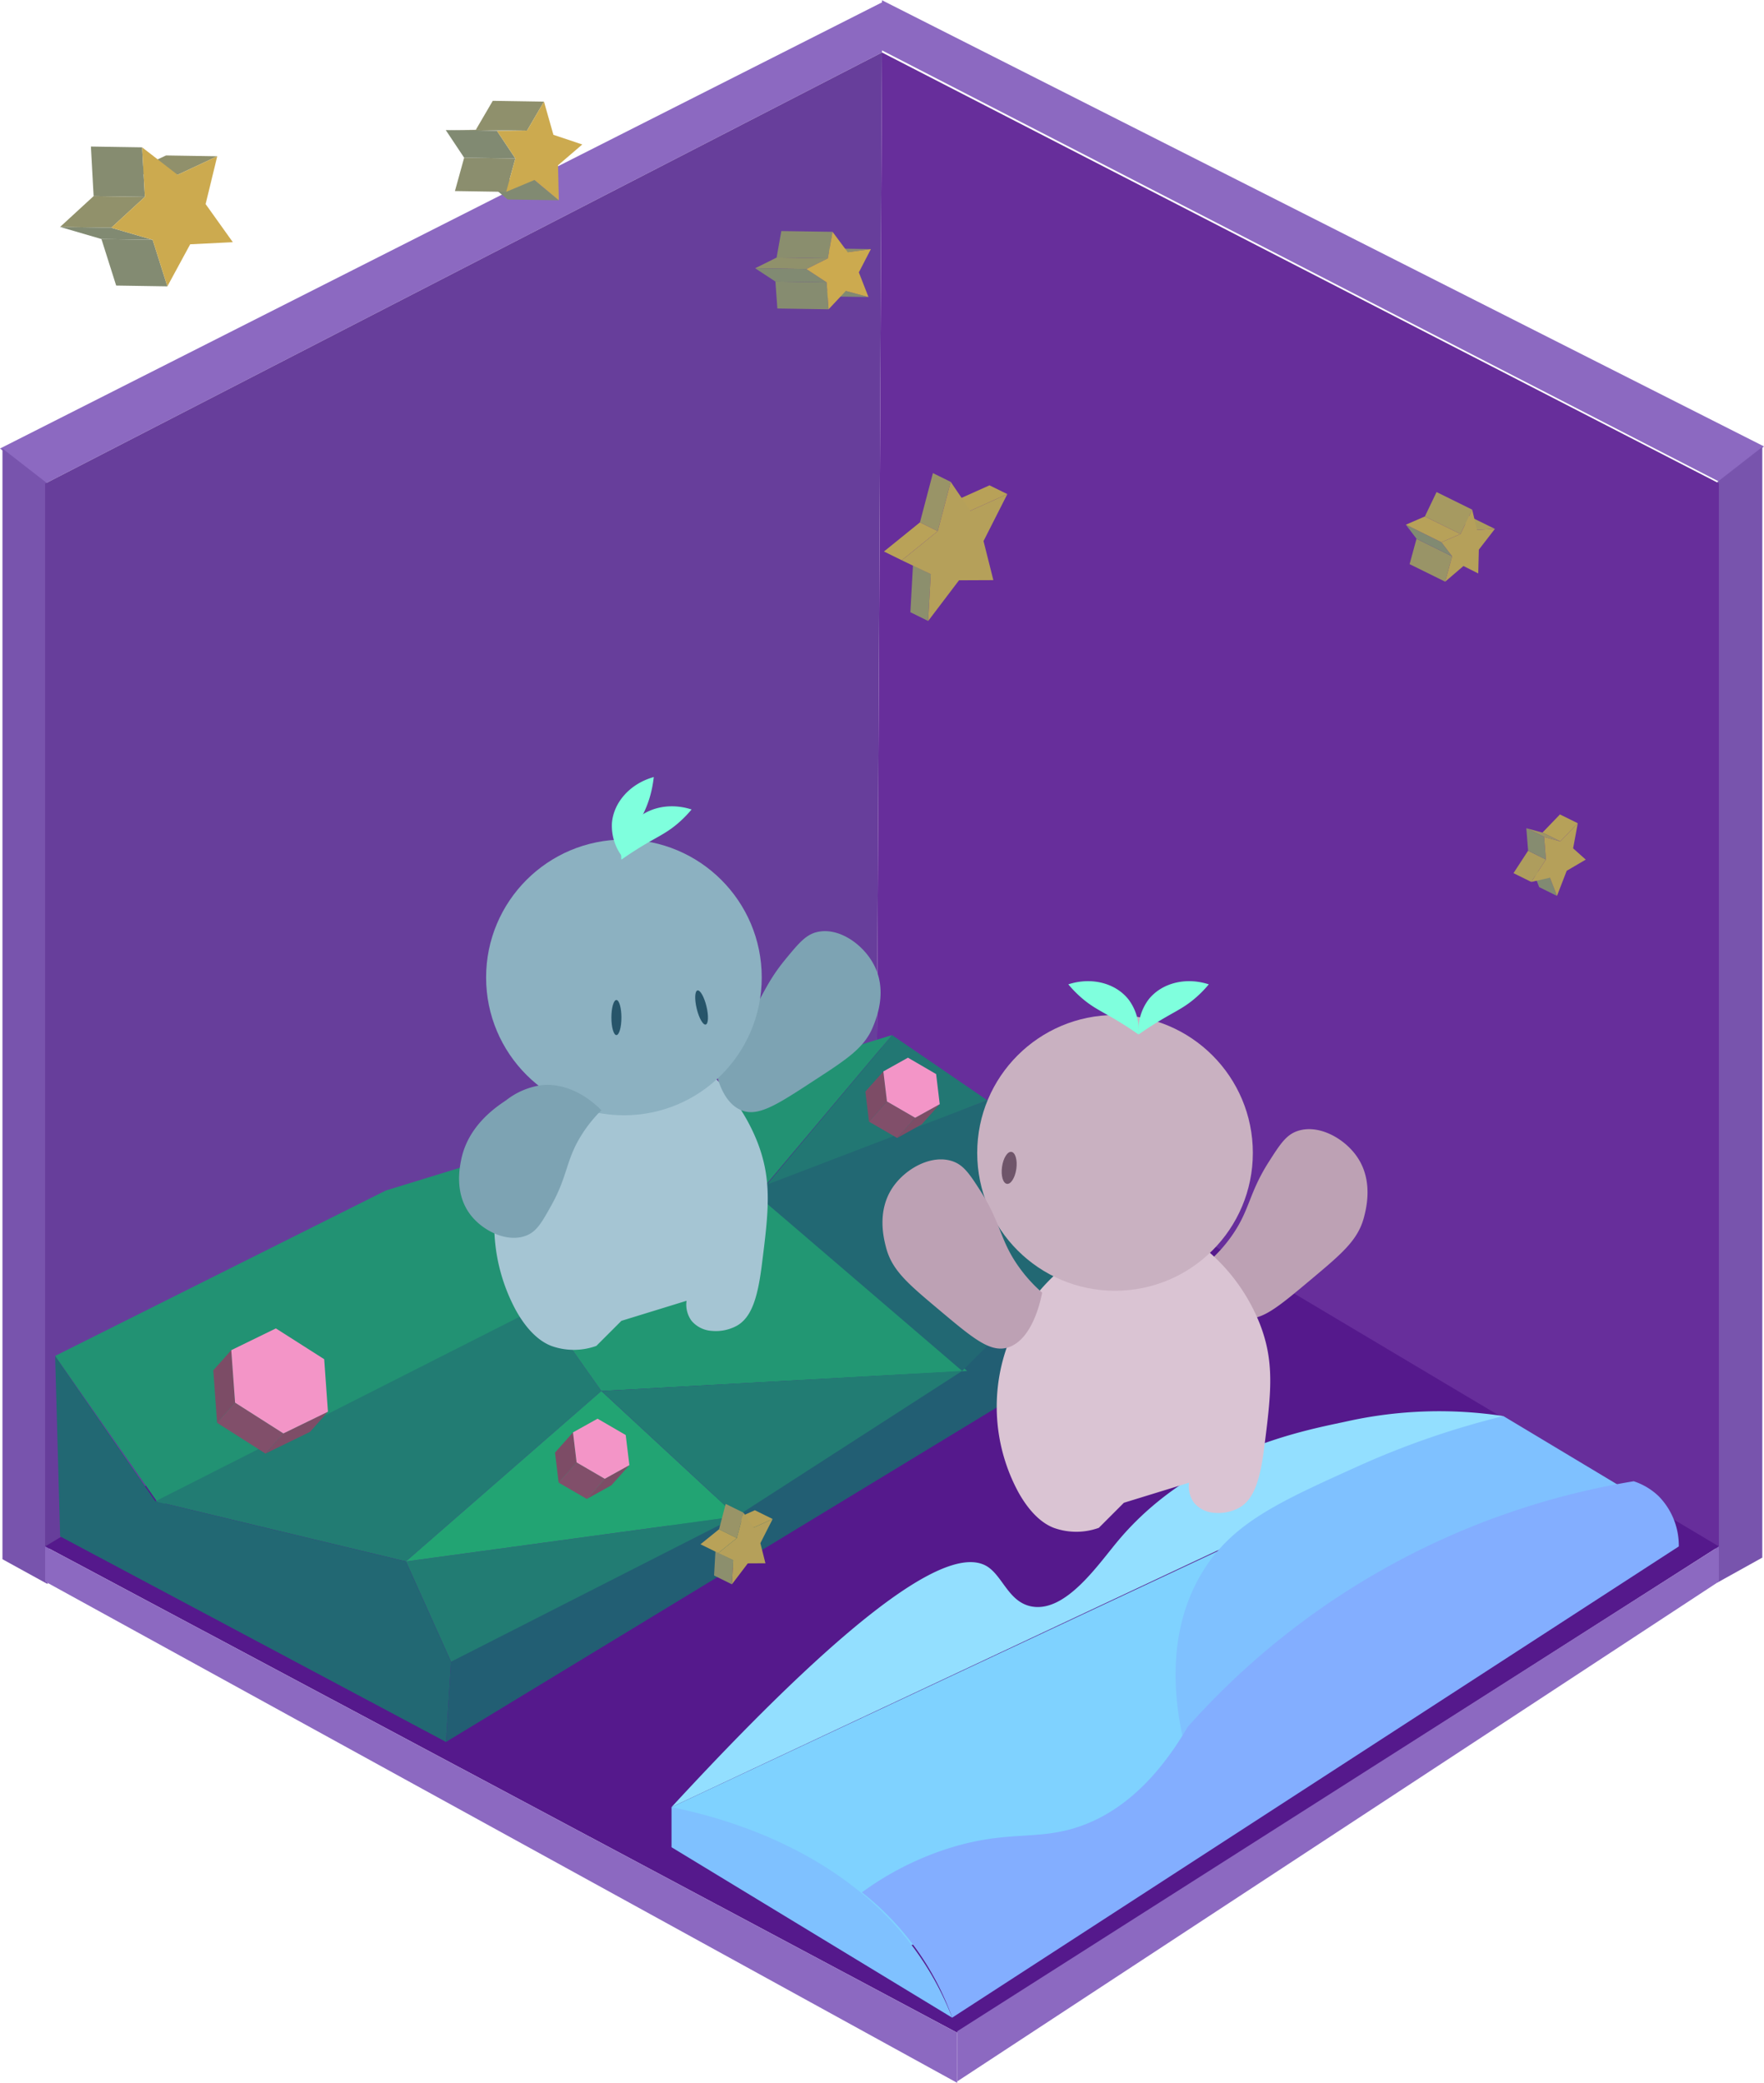 <svg xmlns="http://www.w3.org/2000/svg" viewBox="0 0 352 415.47"><defs><style>.cls-1{fill:#8c69c1;}.cls-2{fill:#7854ad;}.cls-3{fill:#673e9b;}.cls-4{fill:#672e9b;}.cls-5{fill:#55198c;}.cls-6{fill:#93dfff;}.cls-7{fill:#7fd2ff;}.cls-8{fill:#7fc1ff;}.cls-9{fill:#83aeff;}.cls-10{fill:#225e73;}.cls-11{fill:#229273;}.cls-12{fill:#227c73;}.cls-13{fill:#229773;}.cls-14{fill:#22a473;}.cls-15{fill:#227773;}.cls-16{fill:#226873;}.cls-17{isolation:isolate;}.cls-18{fill:#7e4d67;}.cls-19{fill:#814f6a;}.cls-20{fill:#7c4c66;}.cls-21{fill:#f395c7;}.cls-22{fill:#7d4d66;}.cls-23{fill:#7d4c66;}.cls-24{fill:#a5c5d3;}.cls-25{fill:#7da3b3;}.cls-26{fill:#8cb1c1;}.cls-27{fill:#27556a;}.cls-28{fill:#7fffdd;}.cls-29{fill:#bda1b4;}.cls-30{fill:#dac4d3;}.cls-31{fill:#c9b1c1;}.cls-32{fill:#6f556a;}.cls-33{fill:#90906b;}.cls-34{fill:#838b72;}.cls-35{fill:#868c70;}.cls-36{fill:#91916b;}.cls-37{fill:#818a72;}.cls-38{fill:#ccaa4f;}.cls-39{fill:#8f906c;}.cls-40{fill:#8b8e6e;}.cls-41{fill:#8d8f6d;}.cls-42{fill:#8a8e6e;}.cls-43{fill:#90916b;}.cls-44{fill:#ab9c5e;}.cls-45{fill:#999467;}.cls-46{fill:#a69a61;}.cls-47{fill:#b7a159;}.cls-48{fill:#b5a05a;}.cls-49{fill:#b6a159;}.cls-50{fill:#ae9d5d;}.cls-51{fill:#9d9665;}.cls-52{fill:#b8a158;}.cls-53{fill:#8c8f6d;}.cls-54{fill:#b9a258;}</style></defs><g id="room"><path class="cls-1" d="M38,117l9,7L214,38V28Z" transform="translate(-38 -27.53)"/><path class="cls-2" d="M38.49,117V338.55l9,4.95V124Z" transform="translate(-38 -27.53)"/><path class="cls-1" d="M390,116.58l-9,7-167-86v-10Z" transform="translate(-38 -27.53)"/><path class="cls-2" d="M389.66,116.69V338.23l-9,5V123.7Z" transform="translate(-38 -27.53)"/><path class="cls-3" d="M47,337,213,237q.51-99.49,1-199L47,124Z" transform="translate(-38 -27.53)"/><path class="cls-4" d="M381,336.79,213,237.07q.51-99.54,1-199.07l167,85.94Z" transform="translate(-38 -27.53)"/><path class="cls-5" d="M47,336l182,97,152-97L213,236Z" transform="translate(-38 -27.53)"/><path class="cls-1" d="M47,336v7L229,443V433Z" transform="translate(-38 -27.53)"/><path class="cls-1" d="M381,336v7L229,442.72v-10Z" transform="translate(-38 -27.53)"/></g><g id="sea"><path class="cls-6" d="M172,388c39.49-42.82,56.43-52.06,63-48,3.16,2,4.31,7.23,9,8,6.69,1.09,13-8.21,17-13,15.49-18.6,38.57-22.34,46-24a85.09,85.09,0,0,1,31-1Z" transform="translate(-38 -27.53)"/><path class="cls-7" d="M218,416c5.93-1.43,39.23-10.08,56-42a80.29,80.29,0,0,0,9-38L172,388Z" transform="translate(-38 -27.53)"/><path class="cls-8" d="M274,374c14.85-15,37.89-33.47,70-44a164.6,164.6,0,0,1,19-5l-25-15a167.07,167.07,0,0,0-29,10c-15.8,7.13-25,11.29-31,21C270.9,352.55,272.2,365.86,274,374Z" transform="translate(-38 -27.53)"/><path class="cls-8" d="M228,430a59.82,59.82,0,0,0-5-10c-14.3-22.93-40.45-29.85-51-32v8Z" transform="translate(-38 -27.53)"/><path class="cls-8" d="M237,380q-3.5,12-7,24" transform="translate(-38 -27.53)"/><path class="cls-9" d="M253,392c-8.16,2.67-13.8.63-25,4a60.18,60.18,0,0,0-18,9,55.39,55.39,0,0,1,18,25l145-94a14.08,14.08,0,0,0-4-10,13.08,13.08,0,0,0-5-3,152,152,0,0,0-89,49C267.41,385,259.27,389.94,253,392Z" transform="translate(-38 -27.53)"/></g><g id="grass"><path class="cls-10" d="M127,375l140-85V272L128,359Q127.51,367,127,375Z" transform="translate(-38 -27.53)"/><path class="cls-11" d="M49,298l66-33,101-31-32,38L70,328Z" transform="translate(-38 -27.53)"/><path class="cls-12" d="M146,288,69,327l50,12,39-34Z" transform="translate(-38 -27.53)"/><path class="cls-12" d="M127,356" transform="translate(-38 -27.53)"/><path class="cls-12" d="M128,359l57-29-66,9Z" transform="translate(-38 -27.53)"/><path class="cls-13" d="M158,305l73-4-43-36-42,23Z" transform="translate(-38 -27.53)"/><path class="cls-14" d="M185,330l-27-25-39,34Z" transform="translate(-38 -27.53)"/><path class="cls-12" d="M185,330l45-29-72,4Z" transform="translate(-38 -27.53)"/><path class="cls-15" d="M216,234l19,13-45,18Z" transform="translate(-38 -27.53)"/><path class="cls-16" d="M230,301l36-36-31-18-47,18Z" transform="translate(-38 -27.53)"/><path class="cls-16" d="M49,298q.49,18,1,36l77,41q.5-8,1-16l-9-20L69,327Z" transform="translate(-38 -27.53)"/></g><g id="flowers_" data-name="flowers?"><g class="cls-17"><polygon class="cls-18" points="65.44 281.6 61.86 285.62 52.97 289.95 56.55 285.93 65.44 281.6"/><polygon class="cls-19" points="56.55 285.93 52.97 289.95 43.32 283.81 46.91 279.79 56.55 285.93"/><polygon class="cls-20" points="46.91 279.79 43.32 283.81 42.56 273.34 46.15 269.32 46.91 279.79"/><polygon class="cls-21" points="55.05 264.98 64.69 271.12 65.44 281.6 56.55 285.93 46.91 279.79 46.15 269.32 55.05 264.98"/></g><g class="cls-17"><polygon class="cls-22" points="125.59 292.25 122.01 296.27 117.1 299 120.68 294.98 125.59 292.25"/><polygon class="cls-19" points="120.68 294.98 117.1 299 111.48 295.74 115.06 291.71 120.68 294.98"/><polygon class="cls-23" points="115.06 291.71 111.48 295.74 110.75 289.75 114.34 285.72 115.06 291.71"/><polygon class="cls-21" points="119.24 282.99 124.86 286.25 125.59 292.25 120.68 294.98 115.06 291.71 114.34 285.72 119.24 282.99"/></g><g class="cls-17"><polygon class="cls-22" points="187.52 220.25 183.94 224.27 179.03 227 182.62 222.97 187.52 220.25"/><polygon class="cls-19" points="182.62 222.97 179.03 227 173.41 223.74 176.99 219.71 182.62 222.97"/><polygon class="cls-23" points="176.99 219.71 173.41 223.74 172.68 217.74 176.27 213.72 176.99 219.71"/><polygon class="cls-21" points="181.18 210.98 186.8 214.25 187.52 220.25 182.62 222.97 176.99 219.71 176.27 213.72 181.18 210.98"/></g></g><g id="blu_person" data-name="blu person"><path class="cls-24" d="M141,289c2.89,5.13,5.77,6.51,7,7a13.27,13.27,0,0,0,9,0l5-5,13-4a5.46,5.46,0,0,0,1,4,5.72,5.72,0,0,0,4,2,8.79,8.79,0,0,0,5-1c2.84-1.59,4.15-5.26,5-12,1.38-10.92,2.16-17.12-1-25a37.1,37.1,0,0,0-10-14,41.28,41.28,0,0,1-29,3,37,37,0,0,0-11,15A35.88,35.88,0,0,0,141,289Z" transform="translate(-38 -27.53)"/><path class="cls-25" d="M200.32,243.15c6.79-4.41,10.3-6.67,12-11.1.67-1.7,2.78-7.06,0-12.19-2.09-3.92-6.77-7.28-11-6.47-2.39.45-3.81,2.12-6.55,5.45-4.79,5.8-4.86,9.06-9.21,13.83a29.81,29.81,0,0,1-5.28,4.58c.06,1.11.65,9.7,5.67,11.75C189.27,250.34,193,247.94,200.32,243.15Z" transform="translate(-38 -27.53)"/><circle class="cls-26" cx="124.5" cy="194.97" r="27.5"/><path class="cls-25" d="M139,247c-2.14,1.43-7.67,5.15-9,12-.32,1.65-1.32,6.83,2,11,2.53,3.18,7.31,5.44,11,4,2.08-.81,3.08-2.55,5-6,3.35-6,2.88-9,6-14a27.54,27.54,0,0,1,4-5c-.87-.9-5.63-5.67-12-5A14.71,14.71,0,0,0,139,247Z" transform="translate(-38 -27.53)"/><ellipse class="cls-27" cx="123" cy="202.97" rx="1" ry="3.5"/><ellipse class="cls-27" cx="178" cy="228.5" rx="1" ry="3.5" transform="translate(-86.74 20.73) rotate(-13.6)"/><path class="cls-28" d="M162,199a10.15,10.15,0,0,1,2-7c2.6-3.27,7.4-4.5,12-3a23,23,0,0,1-3,3c-2.42,2-4.12,2.55-8,5C163.65,197.85,162.6,198.58,162,199Z" transform="translate(-38 -27.53)"/><path class="cls-28" d="M162.31,198.6a10.19,10.19,0,0,1-2.2-6.94c.37-4.16,3.69-7.84,8.35-9.13a23.53,23.53,0,0,1-.84,4.16c-.92,3-2,4.4-3.91,8.58C163.05,196.73,162.58,197.91,162.31,198.6Z" transform="translate(-38 -27.53)"/></g><g id="redperson"><path class="cls-29" d="M299.59,282.77c6.2-5.2,9.41-7.88,10.6-12.48.45-1.77,1.89-7.34-1.46-12.11-2.55-3.64-7.6-6.4-11.71-5.08-2.32.74-3.53,2.57-5.84,6.2-4.05,6.35-3.73,9.59-7.46,14.85a29.55,29.55,0,0,1-4.69,5.18c.2,1.1,1.82,9.56,7.05,11C289.49,291.24,292.86,288.42,299.59,282.77Z" transform="translate(-38 -27.53)"/><path class="cls-30" d="M241.27,325.29c2.89,5.13,5.77,6.52,7,7a13.27,13.27,0,0,0,9,0l5-5,13-4a5.46,5.46,0,0,0,1,4,5.72,5.72,0,0,0,4,2,8.79,8.79,0,0,0,5-1c2.84-1.59,4.15-5.26,5-12,1.38-10.92,2.16-17.12-1-25a37.21,37.21,0,0,0-10-14,41.28,41.28,0,0,1-29,3,37,37,0,0,0-11,15A35.84,35.84,0,0,0,241.27,325.29Z" transform="translate(-38 -27.53)"/><circle class="cls-31" cx="222.5" cy="229.97" r="27.5"/><path class="cls-29" d="M225.39,288.81c-6.2-5.21-9.41-7.88-10.59-12.48-.46-1.77-1.9-7.35,1.45-12.11,2.55-3.64,7.6-6.41,11.71-5.09,2.33.75,3.53,2.58,5.85,6.21,4,6.35,3.72,9.59,7.46,14.85a29.55,29.55,0,0,0,4.68,5.18c-.2,1.1-1.82,9.56-7,11C235.49,297.28,232.12,294.46,225.39,288.81Z" transform="translate(-38 -27.53)"/><ellipse class="cls-32" cx="239.36" cy="260.47" rx="3.22" ry="1.44" transform="translate(-89.73 433.94) rotate(-82.04)"/><path class="cls-28" d="M265.21,233.88a10.21,10.21,0,0,1,2-7c2.61-3.27,7.4-4.5,12-3a22.37,22.37,0,0,1-3,3c-2.42,2-4.11,2.55-8,5C266.87,232.73,265.81,233.45,265.21,233.88Z" transform="translate(-38 -27.53)"/><path class="cls-28" d="M265.18,233.88a10.1,10.1,0,0,0-2-7c-2.6-3.27-7.4-4.5-12-3a23,23,0,0,0,3,3c2.42,2,4.12,2.55,8,5C263.53,232.73,264.58,233.45,265.18,233.88Z" transform="translate(-38 -27.53)"/></g><g id="lights"><g class="cls-17"><polygon class="cls-33" points="35.44 34.87 25.22 34.71 33.13 31.01 43.35 31.17 35.44 34.87"/><polygon class="cls-34" points="33.4 57.12 23.18 56.96 20.24 47.68 30.46 47.84 33.4 57.12"/><polygon class="cls-35" points="28.91 39.27 18.68 39.12 18.14 29.23 28.36 29.39 28.91 39.27"/><polygon class="cls-36" points="22.21 45.43 11.99 45.27 18.68 39.12 28.91 39.27 22.21 45.43"/><polygon class="cls-37" points="30.46 47.84 20.24 47.68 11.99 45.27 22.21 45.43 30.46 47.84"/><polygon class="cls-38" points="28.36 29.39 35.44 34.87 43.35 31.17 41.03 40.71 46.46 48.31 37.95 48.73 33.4 57.12 30.46 47.84 22.21 45.43 28.91 39.27 28.36 29.39"/></g><g class="cls-17"><polygon class="cls-37" points="111.52 39.95 101.3 39.79 96.43 35.74 106.65 35.9 111.52 39.95"/><polygon class="cls-39" points="105.17 26.05 94.95 25.89 98.33 20.11 108.55 20.27 105.17 26.05"/><polygon class="cls-40" points="101 38.27 90.78 38.11 92.62 31.46 102.84 31.61 101 38.27"/><polygon class="cls-40" points="99.17 26.11 88.95 25.95 94.95 25.89 105.17 26.05 99.17 26.11"/><polygon class="cls-37" points="102.84 31.61 92.62 31.46 88.95 25.95 99.17 26.11 102.84 31.61"/><polygon class="cls-38" points="99.17 26.11 105.17 26.05 108.55 20.27 110.43 26.89 116.19 28.82 111.35 32.97 111.52 39.95 106.65 35.9 101 38.27 102.84 31.61 99.17 26.11"/></g><g class="cls-17"><polygon class="cls-41" points="169.16 50.31 158.94 50.15 163.56 49.53 173.78 49.69 169.16 50.31"/><polygon class="cls-37" points="173.3 59.25 163.07 59.09 158.55 57.88 168.77 58.04 173.3 59.25"/><polygon class="cls-42" points="165.19 51.54 154.97 51.38 155.91 46.09 166.13 46.24 165.19 51.54"/><polygon class="cls-35" points="165.34 61.7 155.12 61.54 154.73 56.16 164.95 56.32 165.34 61.7"/><polygon class="cls-43" points="160.91 53.67 150.69 53.51 154.97 51.38 165.19 51.54 160.91 53.67"/><polygon class="cls-37" points="164.95 56.32 154.73 56.16 150.69 53.51 160.91 53.67 164.95 56.32"/><polygon class="cls-38" points="166.13 46.24 169.16 50.31 173.78 49.69 171.38 54.33 173.3 59.25 168.77 58.04 165.34 61.7 164.95 56.32 160.91 53.67 165.19 51.54 166.13 46.24"/></g><g class="cls-17"><polygon class="cls-37" points="284.93 109.39 292.04 112.89 294.98 114.39 287.87 110.88 284.93 109.39"/><polygon class="cls-44" points="291.19 102 298.3 105.5 294.73 105.7 287.62 102.2 291.19 102"/><polygon class="cls-45" points="282.66 107.47 289.76 110.97 288.38 116.03 281.28 112.53 282.66 107.47"/><polygon class="cls-46" points="286.66 98.15 293.77 101.66 291.43 106.52 284.33 103.02 286.66 98.15"/><polygon class="cls-37" points="280.53 104.66 287.63 108.16 289.76 110.97 282.66 107.47 280.53 104.66"/><polygon class="cls-47" points="284.33 103.02 291.43 106.52 287.63 108.16 280.53 104.66 284.33 103.02"/><polygon class="cls-48" points="294.98 114.39 292.04 112.89 288.38 116.03 289.76 110.97 287.63 108.16 291.43 106.52 293.77 101.66 294.73 105.7 298.3 105.5 295.1 109.64 294.98 114.39"/></g><g class="cls-17"><polygon class="cls-37" points="305.73 173.32 309.28 175.08 310.69 178.71 307.14 176.96 305.73 173.32"/><polygon class="cls-49" points="311.28 162.46 314.84 164.21 311.35 167.83 307.79 166.08 311.28 162.46"/><polygon class="cls-50" points="304.93 169.69 308.48 171.45 305.56 175.92 302.01 174.17 304.93 169.69"/><polygon class="cls-35" points="304.57 165.2 308.13 166.95 308.48 171.45 304.93 169.69 304.57 165.2"/><polygon class="cls-51" points="307.79 166.08 311.35 167.83 308.13 166.95 304.57 165.2 307.79 166.08"/><polygon class="cls-48" points="310.69 178.71 309.28 175.08 305.56 175.92 308.48 171.45 308.13 166.95 311.35 167.83 314.84 164.21 313.91 169.22 316.43 171.47 312.63 173.7 310.69 178.71"/></g><g class="cls-17"><polygon class="cls-52" points="150.63 301.25 154.18 303 150.38 304.7 146.82 302.95 150.63 301.25"/><polygon class="cls-53" points="142.76 309.46 146.31 311.22 146.05 316.03 142.49 314.27 142.76 309.46"/><polygon class="cls-45" points="144.81 299.99 148.37 301.74 147.03 306.8 143.48 305.05 144.81 299.99"/><polygon class="cls-54" points="143.48 305.05 147.03 306.8 143.34 309.79 139.78 308.04 143.48 305.05"/><polygon class="cls-48" points="152.74 311.83 149.22 311.85 146.05 316.03 146.31 311.22 143.34 309.79 147.03 306.8 148.37 301.74 150.38 304.7 154.18 303 151.73 307.82 152.74 311.83"/></g><g class="cls-17"><polygon class="cls-52" points="197.45 96.81 201.01 98.56 193.63 101.88 190.07 100.12 197.45 96.81"/><polygon class="cls-53" points="182.18 112.77 185.73 114.53 185.21 123.87 181.66 122.12 182.18 112.77"/><polygon class="cls-45" points="186.16 94.37 189.71 96.12 187.12 105.95 183.57 104.2 186.16 94.37"/><polygon class="cls-54" points="183.57 104.2 187.12 105.95 179.95 111.76 176.39 110.01 183.57 104.2"/><polygon class="cls-48" points="198.22 115.72 191.37 115.75 185.21 123.87 185.73 114.53 179.95 111.76 187.12 105.95 189.71 96.12 193.63 101.88 201.01 98.56 196.26 107.93 198.22 115.72"/></g></g></svg>
